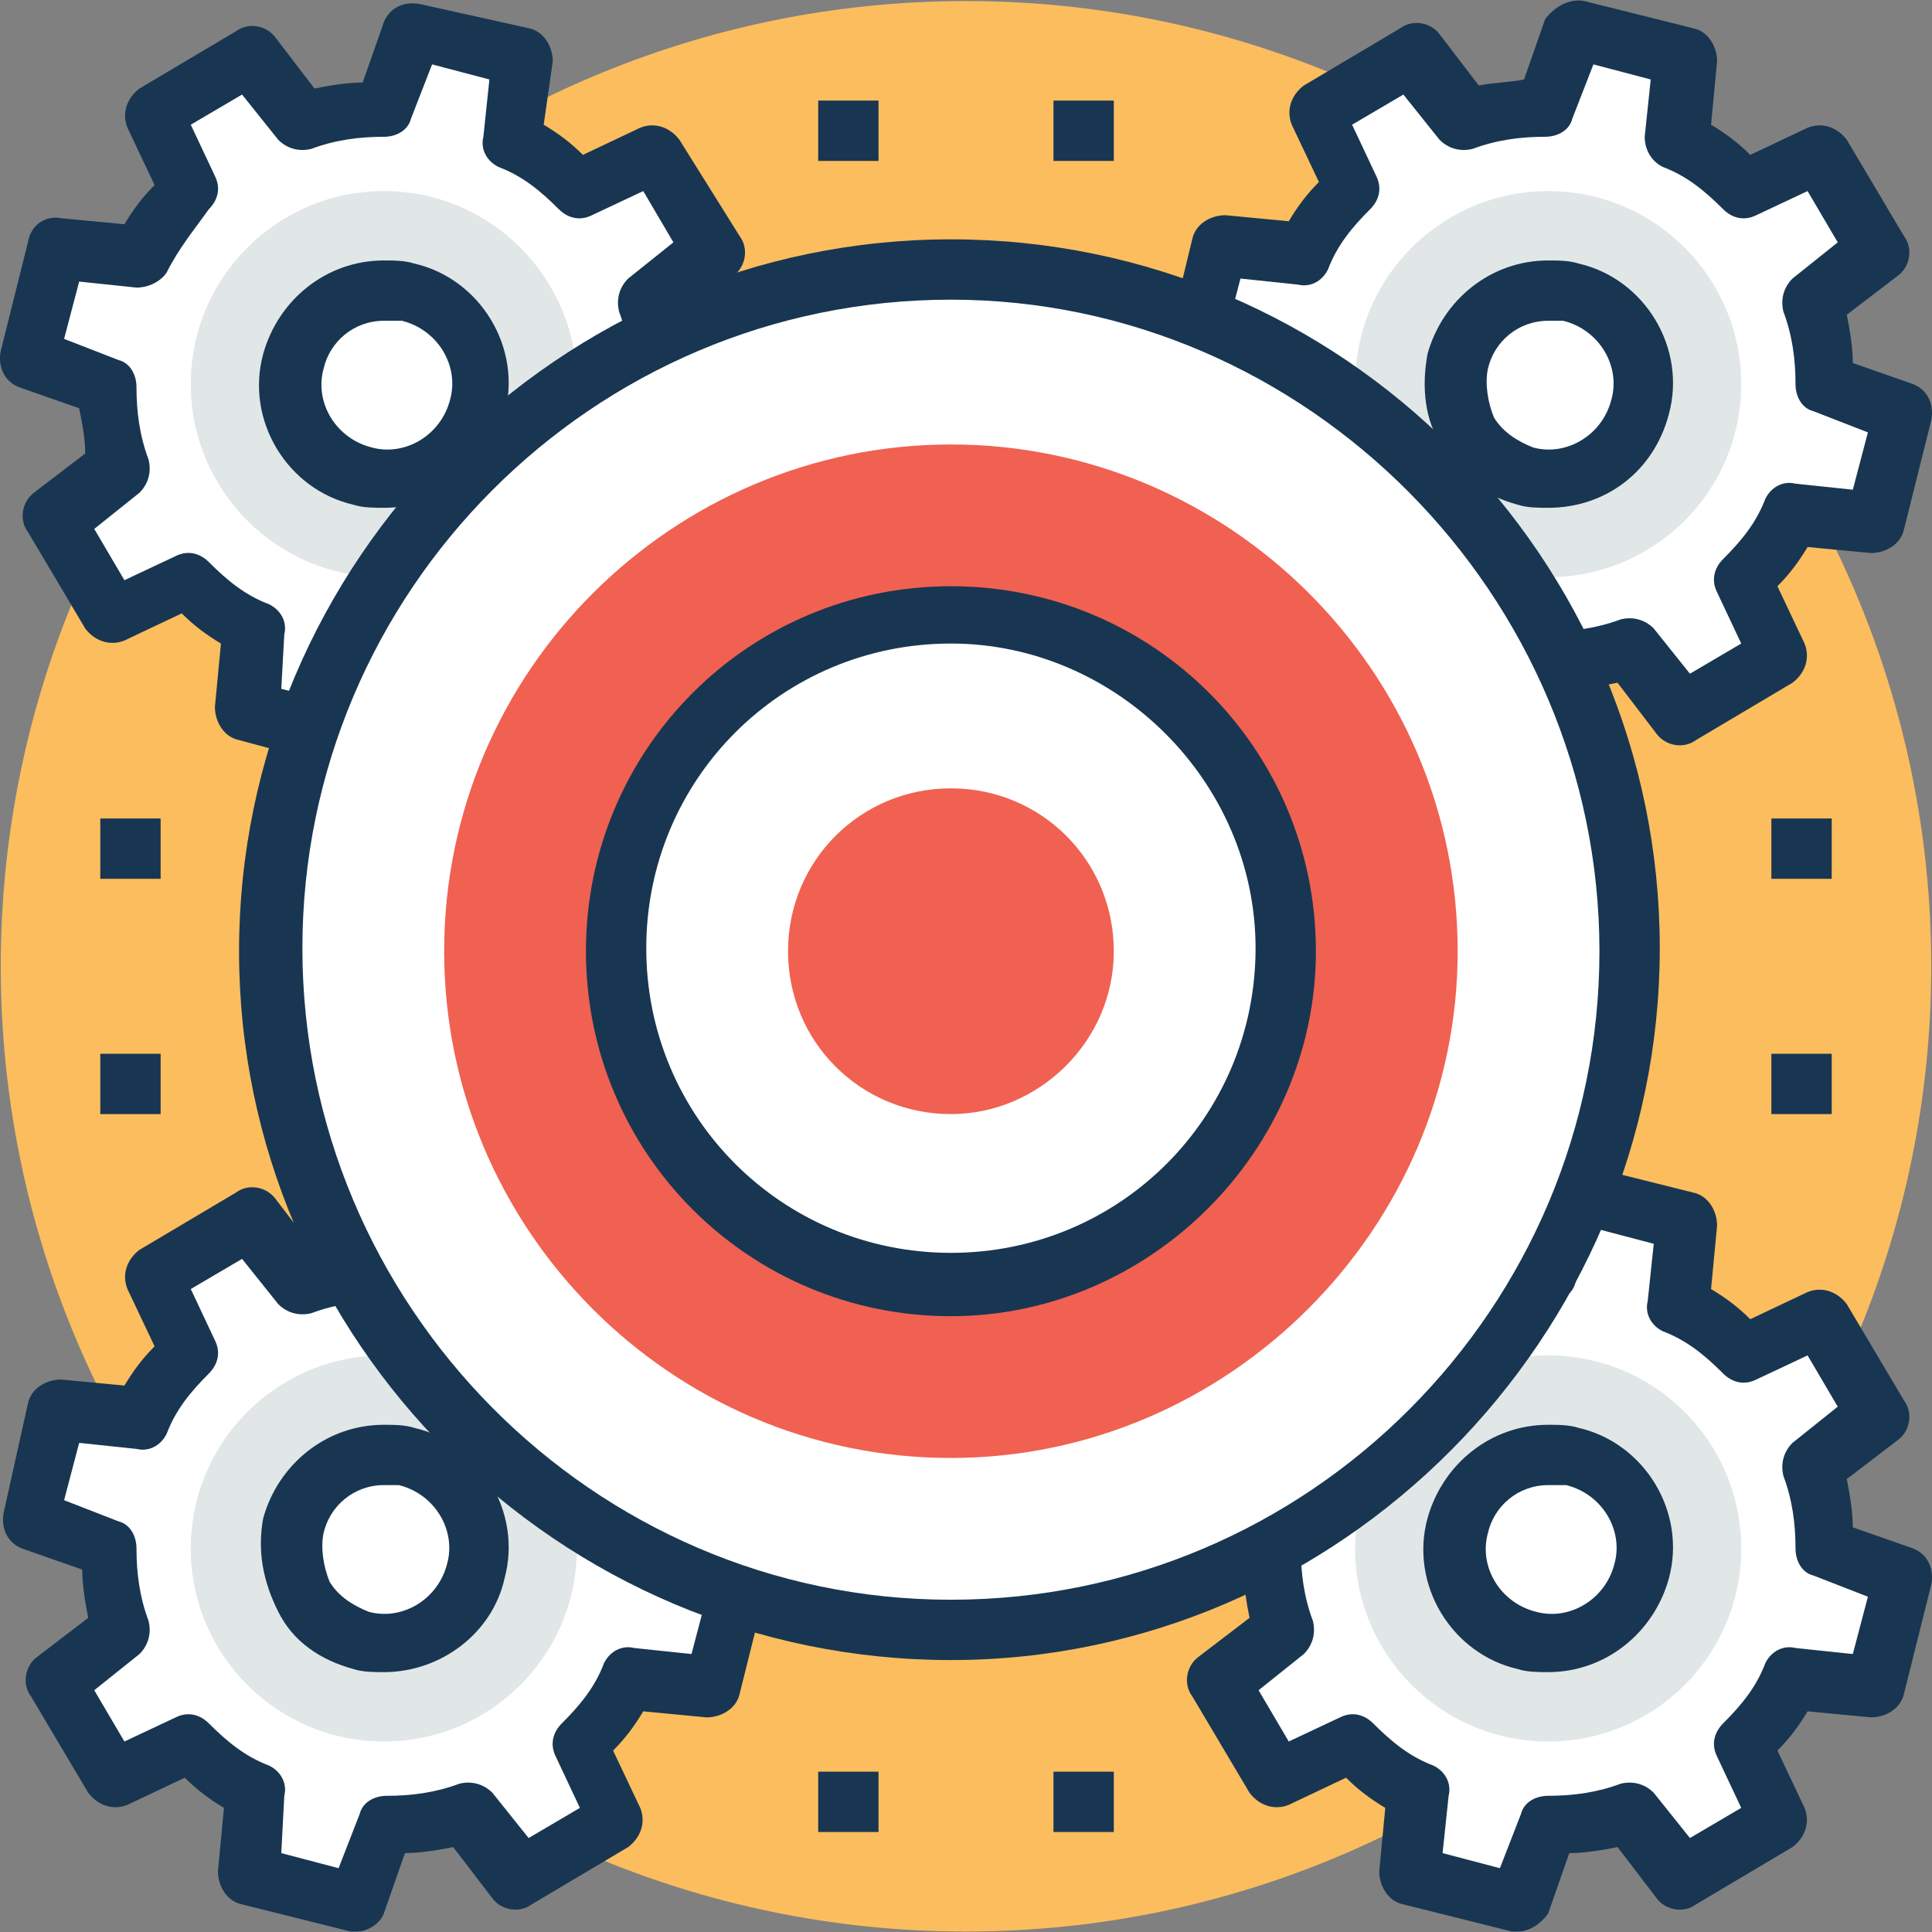 <?xml version="1.0" encoding="iso-8859-1"?>
<!-- Generator: Adobe Illustrator 19.0.0, SVG Export Plug-In . SVG Version: 6.00 Build 0)  -->
<svg version="1.1" id="Capa_1" xmlns="http://www.w3.org/2000/svg" xmlns:xlink="http://www.w3.org/1999/xlink" x="0px" y="0px"
	 viewBox="0 0 504.517 504.517" style="enable-background:new 0 0 504.517 504.517;" xml:space="preserve">
<rect x="0" y="0" width="504.517" height="504.517" fill="#808080" stroke="none"/>
<path style="fill:#FBBD5E;" d="M252.258,504.396c-138.634,0-252.062-113.428-252.062-252.062S113.625,0.273,252.258,0.273
	S504.32,113.701,504.32,252.335S390.892,504.396,252.258,504.396z"/>
<path style="fill:#FFFFFF;" d="M368.049,489.43l28.357,7.089l7.877-20.48c7.089,0,14.178-0.788,21.268-3.151l13.391,17.329
	l25.206-14.966l-8.665-19.692c4.726-4.726,9.452-11.028,12.603-17.329l22.055,2.363l7.089-28.357l-20.48-7.877
	c0-7.089-0.788-14.178-3.151-21.268l17.329-13.391l-14.966-25.206l-19.692,8.665c-4.726-4.726-11.028-9.452-17.329-12.603
	l2.363-22.055l-29.932-7.089l-7.877,20.48c-7.089,0-14.178,0.788-21.268,3.151l-13.391-17.329l-25.206,14.966l8.665,19.692
	c-4.726,4.726-9.452,11.028-12.603,17.329l-22.055-2.363l-6.302,29.145l20.48,7.877c0,7.089,0.788,14.178,3.151,21.268
	l-17.329,13.391l14.966,25.206l19.692-8.665c4.726,4.726,11.028,9.452,17.329,12.603L368.049,489.43z"/>
<path style="fill:#183651;" d="M396.406,504.396c-0.788,0-1.575,0-1.575,0l-28.357-7.089c-3.938-0.788-6.302-4.726-6.302-8.665
	l1.575-16.542c-3.938-2.363-7.089-4.726-10.24-7.877l-14.966,7.089c-3.938,1.575-7.877,0-10.24-3.151l-14.966-25.206
	c-2.363-3.151-1.575-7.877,1.575-10.24l13.391-10.24c-0.788-3.938-1.575-8.665-1.575-12.603l-15.754-5.514
	c-3.938-1.575-5.514-5.514-4.726-9.452l7.089-28.357c0.788-3.938,4.726-6.302,8.665-6.302l16.542,1.575
	c2.363-3.938,4.726-7.089,7.877-10.24l-7.089-14.966c-1.575-3.938,0-7.877,3.151-10.24l25.206-14.966
	c3.151-2.363,7.877-1.575,10.24,1.575l10.24,13.391c3.938-0.788,8.665-1.575,12.603-1.575l5.514-15.754
	c1.575-3.938,5.514-5.514,9.452-4.726l28.357,7.089c3.938,0.788,6.302,4.726,6.302,8.665l-1.575,16.542
	c3.938,2.363,7.089,4.726,10.24,7.877l14.966-7.089c3.938-1.575,7.877,0,10.24,3.151l14.966,25.206
	c2.363,3.151,1.575,7.877-1.575,10.24l-13.391,10.24c0.788,3.938,1.575,8.665,1.575,12.603l15.754,5.514
	c3.938,1.575,5.514,5.514,4.726,9.452l-7.089,28.357c-0.788,3.938-4.726,6.302-8.665,6.302l-16.542-1.575
	c-2.363,3.938-4.726,7.089-7.877,10.24l7.089,14.966c1.575,3.938,0,7.877-3.151,10.24l-25.206,14.966
	c-3.151,2.363-7.877,1.575-10.24-1.575l-10.24-13.391c-3.938,0.788-8.665,1.575-12.603,1.575l-5.514,15.754
	C402.708,502.033,399.557,504.396,396.406,504.396z M376.714,483.916l14.966,3.938l5.514-14.178
	c0.788-3.151,3.938-4.726,7.089-4.726c6.302,0,12.603-0.788,18.905-3.151c3.151-0.788,6.302,0,8.665,2.363l9.452,11.815
	l13.391-7.877l-6.302-13.391c-1.575-3.151-0.788-6.302,1.575-8.665c4.726-4.726,8.665-9.452,11.028-15.754
	c1.575-3.151,4.726-4.726,7.877-3.938l14.966,1.575l3.938-14.966l-14.178-5.514c-3.151-0.788-4.726-3.938-4.726-7.089
	c0-6.302-0.788-12.603-3.151-18.905c-0.788-3.151,0-6.302,2.363-8.665l11.815-9.452l-7.877-13.391l-13.391,6.302
	c-3.151,1.575-6.302,0.788-8.665-1.575c-4.726-4.726-9.452-8.665-15.754-11.028c-3.151-1.575-4.726-4.726-3.938-7.877l1.575-14.966
	l-14.966-3.938l-5.514,14.178c-0.788,3.151-3.938,4.726-7.089,4.726c-6.302,0-12.603,0.788-18.905,3.151
	c-3.151,0.788-6.302,0-8.665-2.363l-9.452-11.815l-13.391,7.877l6.302,13.391c1.575,3.151,0.788,6.302-1.575,8.665
	c-4.726,4.726-8.665,9.452-11.028,15.754c-1.575,3.151-4.726,4.726-7.877,3.938l-14.966-1.575l-3.938,14.966l14.178,5.514
	c3.151,0.788,4.726,3.938,4.726,7.089c0,6.302,0.788,12.603,3.151,18.905c0.788,3.151,0,6.302-2.363,8.665l-11.815,9.452
	l7.877,13.391l13.391-6.302c3.151-1.575,6.302-0.788,8.665,1.575c4.726,4.726,9.452,8.665,15.754,11.028
	c3.151,1.575,4.726,4.726,3.938,7.877L376.714,483.916z"/>
<circle style="fill:#E1E6E7;" cx="404.283" cy="404.359" r="50.412"/>
<circle style="fill:#FFFFFF;" cx="404.283" cy="404.359" r="24.418"/>
<path style="fill:#183651;" d="M404.283,436.655c-2.363,0-5.514,0-7.877-0.788c-17.329-3.938-28.357-22.055-23.631-39.385
	c3.938-14.178,16.542-24.418,31.508-24.418c2.363,0,5.514,0,7.877,0.788c17.329,3.938,28.357,22.055,23.631,39.385
	C431.852,426.415,419.249,436.655,404.283,436.655z M404.283,387.818c-7.877,0-14.178,5.514-15.754,12.603
	c-2.363,8.665,3.151,18.117,12.603,20.48c8.665,2.363,18.117-3.151,20.48-12.603c2.363-8.665-3.151-18.117-12.603-20.48
	C406.646,387.818,405.071,387.818,404.283,387.818z"/>
<path style="fill:#FFFFFF;" d="M64.788,186.169l28.357,7.089l7.877-20.48c7.089,0,14.178-0.788,21.268-3.151l13.391,17.329
	l25.206-14.966l-8.665-19.692c4.726-4.726,9.452-11.028,12.603-17.329l22.055,2.363l7.089-28.357l-20.48-7.877
	c0-7.089-0.788-14.178-3.151-21.268l17.329-13.391l-14.966-25.206l-19.692,8.665c-4.726-4.726-11.028-9.452-17.329-12.603
	l2.363-22.055L109.686,8.15l-7.877,20.48c-7.089,0-14.178,0.788-21.268,3.151L65.575,14.452L40.369,30.206l8.665,19.692
	c-4.726,4.726-8.665,11.028-12.603,17.329l-21.268-2.363L8.074,93.221l20.48,7.877c0,7.089,0.788,14.178,3.151,21.268
	l-17.329,13.391l14.966,25.206l19.692-8.665c4.726,4.726,11.028,9.452,17.329,12.603L64.788,186.169z"/>
<path style="fill:#183651;" d="M93.145,201.135c-0.788,0-1.575,0-1.575,0l-29.145-7.877c-3.938-0.788-6.302-4.726-6.302-8.665
	l1.575-16.542c-3.938-2.363-7.089-4.726-10.24-7.877l-14.966,7.089c-3.938,1.575-7.877,0-10.24-3.151L7.286,138.907
	c-2.363-3.151-1.575-7.877,1.575-10.24l13.391-10.24c0-3.938-0.788-7.877-1.575-11.815l-15.754-5.514
	c-3.938-1.575-5.514-5.514-4.726-9.452l7.089-28.357c0.788-4.726,4.726-7.089,8.665-6.302l16.542,1.575
	c2.363-3.938,4.726-7.089,7.877-10.24L33.28,33.356c-1.575-3.938,0-7.877,3.151-10.24L61.637,8.15
	c3.151-2.363,7.877-1.575,10.24,1.575l10.24,13.391c3.938-0.788,8.665-1.575,12.603-1.575l5.514-15.754
	c1.575-3.938,5.514-5.514,9.452-4.726l28.357,6.302c3.938,0.788,6.302,4.726,6.302,8.665l-2.363,16.542
	c3.938,2.363,7.089,4.726,10.24,7.877l14.966-7.089c3.938-1.575,7.877,0,10.24,3.151l15.754,25.206
	c2.363,3.151,1.575,7.877-1.575,10.24l-13.391,10.24c0.788,3.938,1.575,8.665,1.575,12.603l15.754,5.514
	c3.938,1.575,5.514,5.514,4.726,9.452l-7.089,28.357c-0.788,3.938-4.726,6.302-8.665,6.302l-16.542-1.575
	c-2.363,3.938-4.726,7.089-7.877,10.24l7.089,14.966c1.575,3.938,0,7.877-3.151,10.24l-24.418,14.966
	c-3.151,2.363-7.877,1.575-10.24-1.575l-10.24-13.391c-3.938,0.788-8.665,1.575-12.603,1.575l-5.514,15.754
	C99.446,198.772,96.295,201.135,93.145,201.135z M73.452,179.867l14.966,3.938l5.514-14.178c0.788-3.151,3.938-4.726,7.089-4.726
	c6.302,0,12.603-0.788,18.905-3.151c3.151-0.788,6.302,0,8.665,2.363l9.452,11.815l13.391-7.877l-6.302-13.391
	c-1.575-3.151-0.788-6.302,1.575-8.665c4.726-4.726,8.665-9.452,11.028-15.754c1.575-3.151,4.726-4.726,7.877-3.938l14.966,1.575
	l3.938-14.966l-14.966-5.514c-3.151-0.788-4.726-3.938-4.726-7.089c0-6.302-0.788-12.603-3.151-18.905
	c-0.788-3.151,0-6.302,2.363-8.665l11.815-9.452l-7.877-13.391l-13.391,6.302c-3.151,1.575-6.302,0.788-8.665-1.575
	c-4.726-4.726-9.452-8.665-15.754-11.028c-3.151-1.575-4.726-4.726-3.938-7.877l1.575-14.966l-14.966-3.938l-5.514,14.178
	c-0.788,3.151-3.938,4.726-7.089,4.726c-6.302,0-12.603,0.788-18.905,3.151c-3.151,0.788-6.302,0-8.665-2.363l-9.452-11.815
	l-13.391,7.877l6.302,13.391c1.575,3.151,0.788,6.302-1.575,8.665c-3.938,5.514-7.877,10.24-11.028,16.542
	c-1.575,2.363-4.726,3.938-7.877,3.938l-14.966-1.575l-3.938,14.966l14.178,5.514c3.151,0.788,4.726,3.938,4.726,7.089
	c0,6.302,0.788,12.603,3.151,18.905c0.788,3.151,0,6.302-2.363,8.665l-11.815,9.452l7.877,13.391l13.391-6.302
	c3.151-1.575,6.302-0.788,8.665,1.575c4.726,4.726,9.452,8.665,15.754,11.028c3.151,1.575,4.726,4.726,3.938,7.877L73.452,179.867z"
	/>
<circle style="fill:#E1E6E7;" cx="100.234" cy="100.31" r="50.412"/>
<circle style="fill:#FFFFFF;" cx="100.234" cy="100.31" r="24.418"/>
<path style="fill:#183651;" d="M100.234,132.606c-2.363,0-5.514,0-7.877-0.788C75.028,127.879,64,109.762,68.726,92.433
	c3.938-14.178,16.542-24.418,31.508-24.418c2.363,0,5.514,0,7.877,0.788c17.329,3.938,28.357,22.055,23.631,39.385
	C128.591,123.153,115.2,132.606,100.234,132.606z M100.234,83.769c-7.877,0-14.178,5.514-15.754,12.603
	c-2.363,8.665,3.151,18.117,12.603,20.48c8.665,2.363,18.117-3.151,20.48-12.603c2.363-8.665-3.151-18.117-12.603-20.48
	C103.385,83.769,101.809,83.769,100.234,83.769z"/>
<path style="fill:#FFFFFF;" d="M489.354,136.544l7.089-28.357l-20.48-7.877c0-7.089-0.788-14.178-3.151-21.268l17.329-13.391
	l-14.966-25.206l-19.692,8.665c-4.726-4.726-11.028-9.452-17.329-12.603l2.363-22.055L412.16,7.362l-7.877,20.48
	c-7.089,0-14.178,0.788-21.268,3.151l-13.391-17.329L344.418,28.63l8.665,19.692c-4.726,4.726-9.452,11.028-12.603,17.329
	l-22.055-2.363l-7.089,29.932l20.48,7.877c0,7.089,0.788,14.178,3.151,21.268l-17.329,13.391l14.966,25.206l19.692-8.665
	c4.726,4.726,11.028,9.452,17.329,12.603l-2.363,22.055l28.357,7.089l7.877-20.48c7.089,0,14.178-0.788,21.268-3.151l13.391,17.329
	l25.206-14.966l-8.665-19.692c4.726-4.726,9.452-11.028,12.603-17.329L489.354,136.544z"/>
<path style="fill:#183651;" d="M396.406,201.135c-0.788,0-1.575,0-1.575,0l-28.357-7.877c-3.938-0.788-6.302-4.726-6.302-8.665
	l1.575-16.542c-3.938-2.363-7.089-4.726-10.24-7.877l-14.966,7.089c-3.938,1.575-7.877,0-10.24-3.151l-14.966-24.418
	c-2.363-3.151-1.575-7.877,1.575-10.24l13.391-10.24c-0.788-3.938-1.575-8.665-1.575-12.603l-15.754-5.514
	c-3.938-1.575-5.514-5.514-4.726-9.452l7.089-29.145c0.788-3.938,4.726-6.302,8.665-6.302l16.542,1.575
	c2.363-3.938,4.726-7.089,7.877-10.24l-7.089-14.966c-1.575-3.938,0-7.877,3.151-10.24l25.206-14.966
	c3.151-2.363,7.877-1.575,10.24,1.575l10.24,13.391c3.938-0.788,7.877-0.788,11.815-1.575l5.514-15.754
	c2.363-3.151,6.302-5.514,10.24-4.726l28.357,7.089c3.938,0.788,6.302,4.726,6.302,8.665l-1.575,16.542
	c3.938,2.363,7.089,4.726,10.24,7.877l14.966-7.089c3.938-1.575,7.877,0,10.24,3.151l14.966,25.206
	c2.363,3.151,1.575,7.877-1.575,10.24l-13.391,10.24c0.788,3.938,1.575,8.665,1.575,12.603l15.754,5.514
	c3.938,1.575,5.514,5.514,4.726,9.452l-7.089,28.357c-0.788,3.938-4.726,6.302-8.665,6.302l-16.542-1.575
	c-2.363,3.938-4.726,7.089-7.877,10.24l7.089,14.966c1.575,3.938,0,7.877-3.151,10.24l-25.206,14.966
	c-3.151,2.363-7.877,1.575-10.24-1.575l-10.24-13.391c-3.938,0.788-8.665,1.575-12.603,1.575l-5.514,15.754
	C402.708,198.772,399.557,201.135,396.406,201.135z M376.714,179.867l14.966,3.938l5.514-14.178
	c0.788-3.151,3.938-4.726,7.089-4.726c6.302,0,12.603-0.788,18.905-3.151c3.151-0.788,6.302,0,8.665,2.363l9.452,11.815
	l13.391-7.877l-6.302-13.391c-1.575-3.151-0.788-6.302,1.575-8.665c4.726-4.726,8.665-9.452,11.028-15.754
	c1.575-3.151,4.726-4.726,7.877-3.938l14.966,1.575l3.938-14.966l-14.178-5.514c-3.151-0.788-4.726-3.938-4.726-7.089
	c0-6.302-0.788-12.603-3.151-18.905c-0.788-3.151,0-6.302,2.363-8.665l11.815-9.452l-7.877-13.391l-13.391,6.302
	c-3.151,1.575-6.302,0.788-8.665-1.575c-4.726-4.726-9.452-8.665-15.754-11.028c-3.151-1.575-4.726-4.726-4.726-7.877l1.575-14.966
	l-14.966-3.938l-5.514,14.178c-0.788,3.151-3.938,4.726-7.089,4.726c-6.302,0-12.603,0.788-18.905,3.151
	c-3.151,0.788-6.302,0-8.665-2.363l-9.452-11.815l-13.391,7.877l6.302,13.391c1.575,3.151,0.788,6.302-1.575,8.665
	c-4.726,4.726-8.665,9.452-11.028,15.754c-1.575,3.151-4.726,4.726-7.877,3.938l-14.966-1.575L320,87.707l14.178,5.514
	c3.151,0.788,4.726,3.938,4.726,7.089c0,6.302,0.788,12.603,3.151,18.905c0.788,3.151,0,6.302-2.363,8.665l-11.815,9.452
	l7.877,13.391l13.391-6.302c3.151-1.575,6.302-0.788,8.665,1.575c4.726,4.726,9.452,8.665,15.754,11.028
	c3.151,1.575,4.726,4.726,3.938,7.877L376.714,179.867z"/>
<circle style="fill:#E1E6E7;" cx="404.283" cy="100.31" r="50.412"/>
<circle style="fill:#FFFFFF;" cx="404.283" cy="100.31" r="24.418"/>
<path style="fill:#183651;" d="M404.283,132.606c-2.363,0-5.514,0-7.877-0.788c-8.665-2.363-15.754-7.089-19.692-14.966
	c-4.726-7.089-5.514-15.754-3.938-24.418c3.938-14.178,16.542-24.418,31.508-24.418c2.363,0,5.514,0,7.877,0.788
	c17.329,3.938,28.357,22.055,23.631,39.385C431.852,123.153,419.249,132.606,404.283,132.606z M404.283,83.769
	c-7.877,0-14.178,5.514-15.754,12.603c-0.788,3.938,0,8.665,1.575,12.603c2.363,3.938,6.302,6.302,10.24,7.877
	c8.665,2.363,18.117-3.151,20.48-12.603c2.363-8.665-3.151-18.117-12.603-20.48C406.646,83.769,405.071,83.769,404.283,83.769z"/>
<path style="fill:#FFFFFF;" d="M186.092,439.806l7.089-28.357l-20.48-7.877c0-7.089-0.788-14.178-3.151-21.268l17.329-13.391
	l-14.966-25.206l-19.692,8.665c-4.726-4.726-11.028-9.452-17.329-12.603l2.363-22.055l-29.145-6.302l-7.877,20.48
	c-7.089,0-14.178,0.788-21.268,3.151l-13.391-17.329l-25.206,14.966l8.665,19.692c-4.726,4.726-9.452,11.028-12.603,17.329
	l-22.055-2.363l-7.089,28.357l20.48,7.877c0,7.089,0.788,14.178,3.151,21.268L13.588,438.23l14.966,25.206l19.692-8.665
	c4.726,4.726,11.028,9.452,17.329,12.603l-2.363,22.055l28.357,7.089l7.877-20.48c7.089,0,14.178-0.788,21.268-3.151l13.391,17.329
	l25.206-14.966l-8.665-19.692c4.726-4.726,9.452-11.028,12.603-17.329L186.092,439.806z"/>
<path style="fill:#183651;" d="M93.145,504.396c-0.788,0-1.575,0-1.575,0l-28.357-7.089c-3.938-0.788-6.302-4.726-6.302-8.665
	l1.575-16.542c-3.938-2.363-7.089-4.726-10.24-7.877l-14.966,7.089c-3.938,1.575-7.877,0-10.24-3.151L8.074,442.956
	c-2.363-3.151-1.575-7.877,1.575-10.24l13.391-10.24c-0.788-3.938-1.575-8.665-1.575-12.603l-15.754-5.514
	c-3.938-1.575-5.514-5.514-4.726-9.452l6.302-28.357c0.788-3.938,4.726-6.302,8.665-6.302l16.542,1.575
	c2.363-3.938,4.726-7.089,7.877-10.24l-7.089-14.966c-1.575-3.938,0-7.877,3.151-10.24l25.206-14.966
	c3.151-2.363,7.877-1.575,10.24,1.575l10.24,13.391c3.938-0.788,8.665-1.575,12.603-1.575l5.514-15.754
	c1.575-3.938,5.514-5.514,9.452-4.726l28.357,7.089c3.938,0.788,6.302,4.726,6.302,8.665l-1.575,16.542
	c3.938,2.363,7.089,4.726,10.24,7.877l14.966-7.089c3.938-1.575,7.877,0,10.24,3.151l14.966,25.206
	c2.363,3.151,1.575,7.877-1.575,10.24l-13.391,10.24c0.788,3.938,1.575,8.665,1.575,12.603l15.754,5.514
	c3.938,1.575,5.514,5.514,4.726,9.452l-7.089,28.357c-0.788,3.938-4.726,6.302-8.665,6.302l-16.542-1.575
	c-2.363,3.938-4.726,7.089-7.877,10.24l7.089,14.966c1.575,3.938,0,7.877-3.151,10.24l-25.206,14.966
	c-3.151,2.363-7.877,1.575-10.24-1.575l-10.24-13.391c-3.938,0.788-8.665,1.575-12.603,1.575l-5.514,15.754
	C99.446,502.033,96.295,504.396,93.145,504.396z M73.452,483.916l14.966,3.938l5.514-14.178c0.788-3.151,3.938-4.726,7.089-4.726
	c6.302,0,12.603-0.788,18.905-3.151c3.151-0.788,6.302,0,8.665,2.363l9.452,11.815l13.391-7.877l-6.302-13.391
	c-1.575-3.151-0.788-6.302,1.575-8.665c4.726-4.726,8.665-9.452,11.028-15.754c1.575-3.151,4.726-4.726,7.877-3.938l14.966,1.575
	l3.938-14.966l-14.966-5.514c-3.151-0.788-4.726-3.938-4.726-7.089c0-6.302-0.788-12.603-3.151-18.905
	c-0.788-3.151,0-6.302,2.363-8.665l11.815-9.452l-7.877-13.391l-13.391,6.302c-3.151,1.575-6.302,0.788-8.665-1.575
	c-4.726-4.726-9.452-8.665-15.754-11.028c-3.151-1.575-4.726-4.726-3.938-7.877l1.575-14.966l-14.966-3.938l-5.514,14.178
	c-0.788,3.151-3.938,4.726-7.089,4.726c-6.302,0-12.603,0.788-18.905,3.151c-3.151,0.788-6.302,0-8.665-2.363l-9.452-11.815
	l-13.391,7.877l6.302,13.391c1.575,3.151,0.788,6.302-1.575,8.665c-4.726,4.726-8.665,9.452-11.028,15.754
	c-1.575,3.151-4.726,4.726-7.877,3.938l-14.966-1.575l-3.938,14.966l14.178,5.514c3.151,0.788,4.726,3.938,4.726,7.089
	c0,6.302,0.788,12.603,3.151,18.905c0.788,3.151,0,6.302-2.363,8.665l-11.815,9.452l7.877,13.391l13.391-6.302
	c3.151-1.575,6.302-0.788,8.665,1.575c4.726,4.726,9.452,8.665,15.754,11.028c3.151,1.575,4.726,4.726,3.938,7.877L73.452,483.916z"
	/>
<circle style="fill:#E1E6E7;" cx="100.234" cy="404.359" r="50.412"/>
<circle style="fill:#FFFFFF;" cx="100.234" cy="404.359" r="24.418"/>
<g>
	<path style="fill:#183651;" d="M100.234,436.655c-2.363,0-5.514,0-7.877-0.788c-8.665-2.363-15.754-7.089-19.692-14.966
		s-5.514-15.754-3.938-24.418c3.938-14.178,16.542-24.418,31.508-24.418c2.363,0,5.514,0,7.877,0.788
		c17.329,3.938,28.357,22.055,23.631,39.385C128.591,426.415,115.2,436.655,100.234,436.655z M100.234,387.818
		c-7.877,0-14.178,5.514-15.754,12.603c-0.788,3.938,0,8.665,1.575,12.603c2.363,3.938,6.302,6.302,10.24,7.877
		c8.665,2.363,18.117-3.151,20.48-12.603c2.363-8.665-3.151-18.117-12.603-20.48C103.385,387.818,101.809,387.818,100.234,387.818z"
		/>
	<rect x="275.102" y="462.649" style="fill:#183651;" width="15.754" height="15.754"/>
	<rect x="213.662" y="462.649" style="fill:#183651;" width="15.754" height="15.754"/>
	<rect x="275.102" y="26.267" style="fill:#183651;" width="15.754" height="15.754"/>
	<rect x="213.662" y="26.267" style="fill:#183651;" width="15.754" height="15.754"/>
	<rect x="26.191" y="275.178" style="fill:#183651;" width="15.754" height="15.754"/>
	<rect x="26.191" y="213.738" style="fill:#183651;" width="15.754" height="15.754"/>
	<rect x="462.572" y="275.178" style="fill:#183651;" width="15.754" height="15.754"/>
	<rect x="462.572" y="213.738" style="fill:#183651;" width="15.754" height="15.754"/>
</g>
<circle style="fill:#FFFFFF;" cx="248.32" cy="248.396" r="177.231"/>
<path style="fill:#183651;" d="M248.32,433.504c-102.4,0-185.895-83.495-185.895-185.108S145.92,62.501,248.32,62.501
	s185.108,83.495,185.108,185.108S349.932,433.504,248.32,433.504z M248.32,78.255c-93.735,0-169.354,76.406-169.354,169.354
	S154.585,417.75,248.32,417.75s169.354-76.406,169.354-169.354S341.268,78.255,248.32,78.255z"/>
<path style="fill:#F06151;" d="M248.32,380.729c-73.255,0-132.332-59.865-132.332-132.332c0-73.255,59.865-132.332,132.332-132.332
	s132.332,59.077,132.332,132.332C380.652,320.864,320.788,380.729,248.32,380.729z"/>
<path style="fill:#FFFFFF;" d="M248.32,335.83c-48.049,0-87.434-39.385-87.434-87.434s39.385-87.434,87.434-87.434
	s87.434,39.385,87.434,87.434S296.369,335.83,248.32,335.83z"/>
<path style="fill:#183651;" d="M248.32,343.707c-52.775,0-95.311-42.535-95.311-95.311s42.535-95.311,95.311-95.311
	s95.311,42.535,95.311,95.311C343.631,300.384,300.308,343.707,248.32,343.707z M248.32,168.052
	c-44.111,0-79.557,35.446-79.557,79.557s35.446,79.557,79.557,79.557s79.557-35.446,79.557-79.557
	C327.877,204.286,291.643,168.052,248.32,168.052z"/>
<path style="fill:#F06151;" d="M248.32,290.932c-23.631,0-42.535-18.905-42.535-42.535s18.905-42.535,42.535-42.535
	s42.535,18.905,42.535,42.535S271.163,290.932,248.32,290.932z"/>
<g>
</g>
<g>
</g>
<g>
</g>
<g>
</g>
<g>
</g>
<g>
</g>
<g>
</g>
<g>
</g>
<g>
</g>
<g>
</g>
<g>
</g>
<g>
</g>
<g>
</g>
<g>
</g>
<g>
</g>
</svg>
